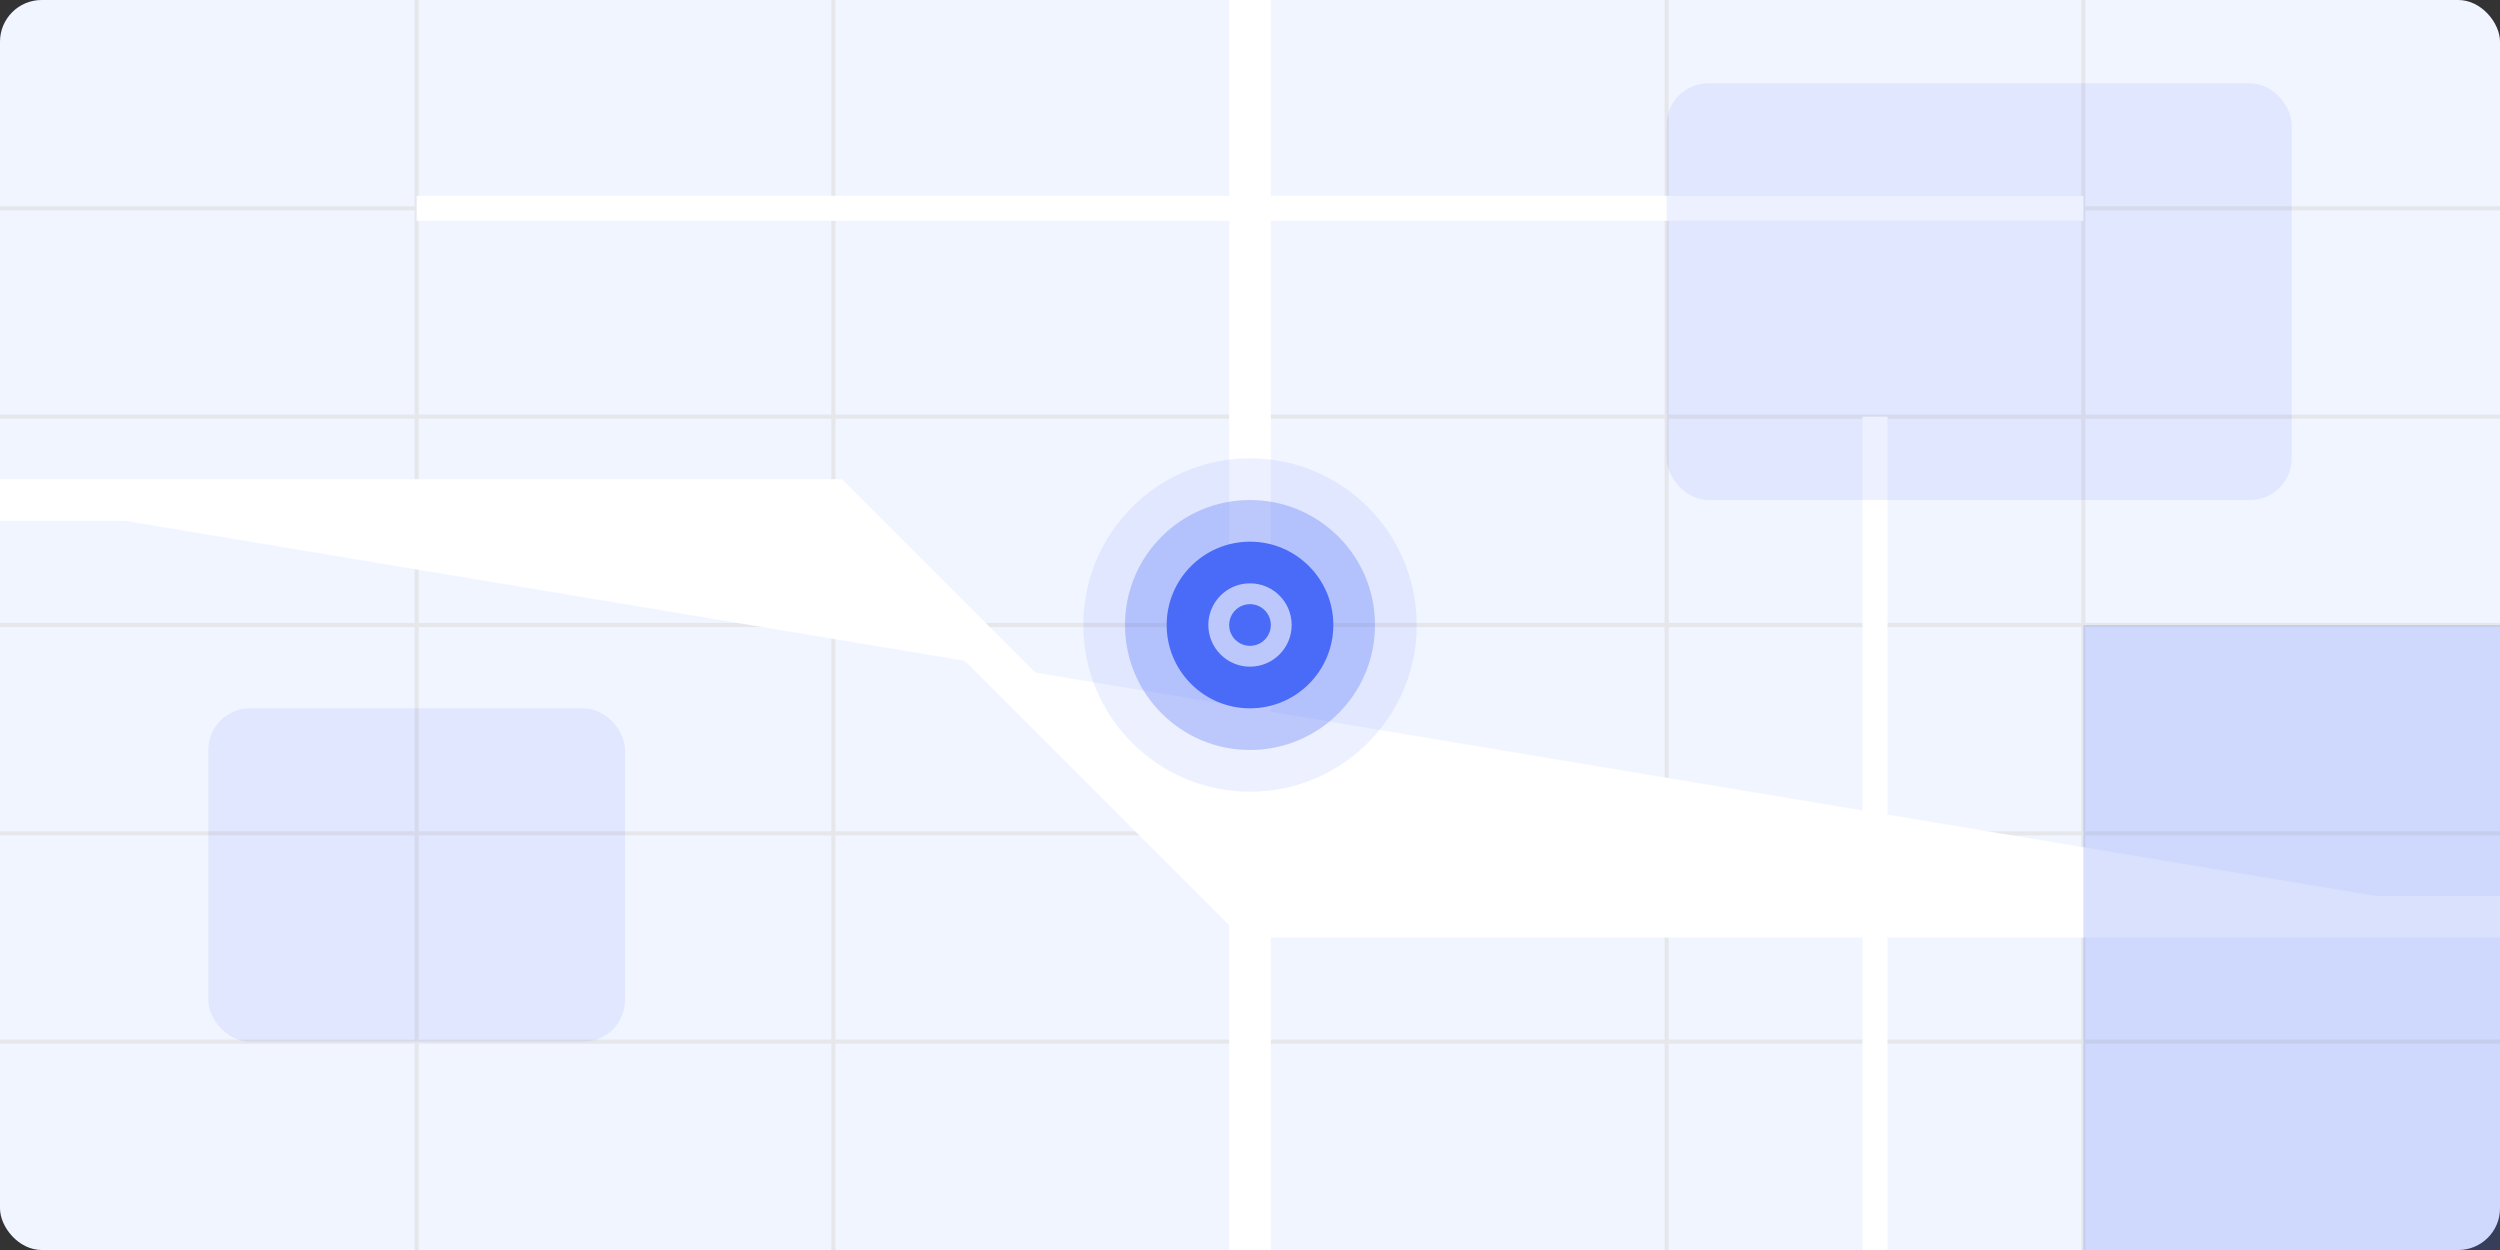 <svg xmlns="http://www.w3.org/2000/svg" width="600" height="300" viewBox="0 0 600 300">
  <rect x="0" y="0" width="600" height="300" fill="#333333" stroke="none"/>
  <style>
    .st0{fill:#4A6CF7;}
    .st1{fill:#F1F5FF;}
    .st2{fill:#FFFFFF;}
    .st3{fill:#1E293B;}
    .st4{fill:#E5E7EB;}
    .st5{fill:#6C757D;}
  </style>
  
  <!-- Map background -->
  <rect class="st1" x="0" y="0" width="600" height="300" rx="10" ry="10"/>
  
  <!-- Map grid -->
  <line x1="0" y1="50" x2="600" y2="50" stroke="#E5E7EB" stroke-width="1"/>
  <line x1="0" y1="100" x2="600" y2="100" stroke="#E5E7EB" stroke-width="1"/>
  <line x1="0" y1="150" x2="600" y2="150" stroke="#E5E7EB" stroke-width="1"/>
  <line x1="0" y1="200" x2="600" y2="200" stroke="#E5E7EB" stroke-width="1"/>
  <line x1="0" y1="250" x2="600" y2="250" stroke="#E5E7EB" stroke-width="1"/>
  
  <line x1="100" y1="0" x2="100" y2="300" stroke="#E5E7EB" stroke-width="1"/>
  <line x1="200" y1="0" x2="200" y2="300" stroke="#E5E7EB" stroke-width="1"/>
  <line x1="300" y1="0" x2="300" y2="300" stroke="#E5E7EB" stroke-width="1"/>
  <line x1="400" y1="0" x2="400" y2="300" stroke="#E5E7EB" stroke-width="1"/>
  <line x1="500" y1="0" x2="500" y2="300" stroke="#E5E7EB" stroke-width="1"/>
  
  <!-- Roads -->
  <path class="st2" d="M0,120 L200,120 L300,220 L600,220" stroke="#FFFFFF" stroke-width="10"/>
  <path class="st2" d="M300,0 L300,300" stroke="#FFFFFF" stroke-width="10"/>
  <path class="st2" d="M450,100 L450,300" stroke="#FFFFFF" stroke-width="6"/>
  <path class="st2" d="M100,50 L500,50" stroke="#FFFFFF" stroke-width="6"/>
  
  <!-- Location marker -->
  <circle class="st0" cx="300" cy="150" r="20"/>
  <circle class="st2" cx="300" cy="150" r="10"/>
  <circle class="st0" cx="300" cy="150" r="5"/>
  
  <!-- Pulse animation -->
  <circle class="st0" cx="300" cy="150" r="30" opacity="0.3"/>
  <circle class="st0" cx="300" cy="150" r="40" opacity="0.1"/>
  
  <!-- Parks/Green areas -->
  <rect class="st0" x="50" y="170" width="100" height="80" rx="10" ry="10" opacity="0.1"/>
  <rect class="st0" x="400" y="20" width="150" height="100" rx="10" ry="10" opacity="0.1"/>
  
  <!-- Water -->
  <rect class="st0" x="500" y="150" width="100" height="150" opacity="0.2"/>
</svg>